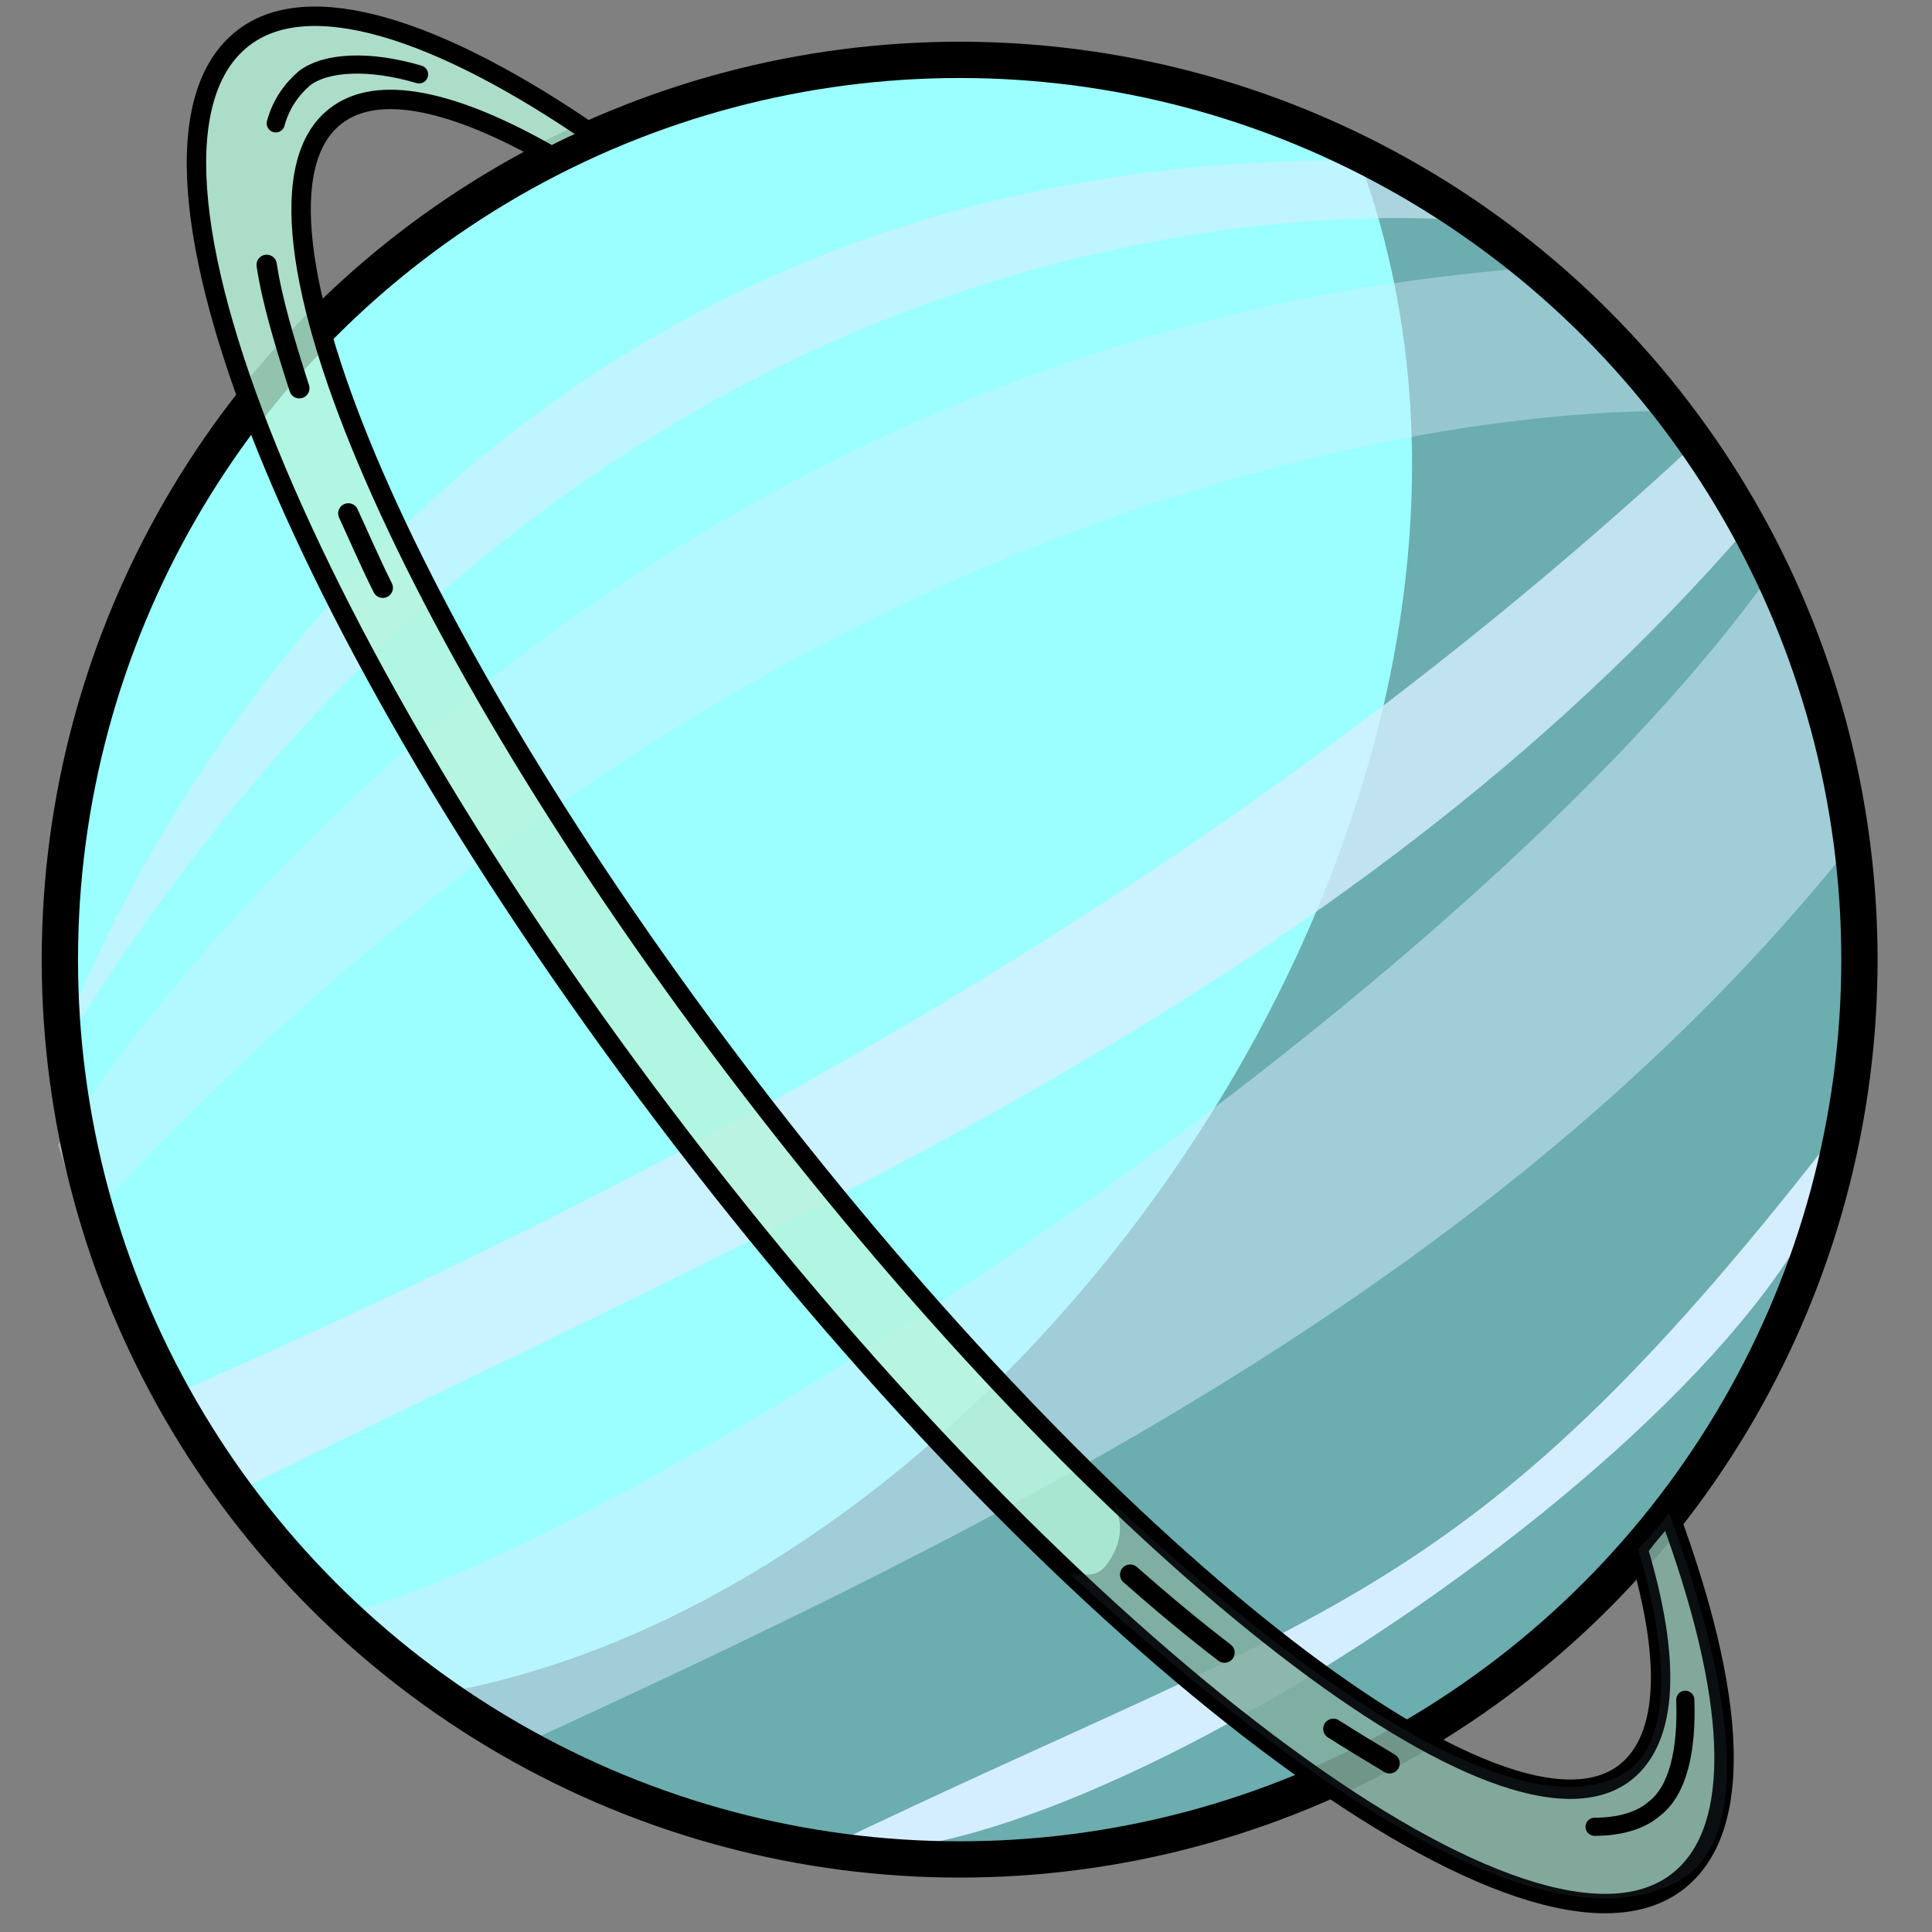 <?xml version="1.0" encoding="utf-8"?>
<!-- Generator: Adobe Illustrator 24.1.0, SVG Export Plug-In . SVG Version: 6.00 Build 0)  -->
<svg version="1.1" id="Layer_1" xmlns="http://www.w3.org/2000/svg" xmlns:xlink="http://www.w3.org/1999/xlink" x="0px" y="0px"
	 viewBox="0 0 106.5 106.5" style="enable-background:new 0 0 106.5 106.5;" xml:space="preserve">
<rect x="0" y="0" width="106.5" height="106.5" fill="#808080" stroke="none"/>
<style type="text/css">
	.st0{fill:#9BFFFF;}
	.st1{opacity:0.4;fill:#263238;enable-background:new    ;}
	.st2{fill:#D5EEFF;}
	.st3{opacity:0.5;fill:#D5EEFF;enable-background:new    ;}
	.st4{opacity:0.8;fill:#D5EEFF;enable-background:new    ;}
	.st5{opacity:0.4;fill:#D5EEFF;enable-background:new    ;}
	.st6{opacity:0.6;fill:#D5EEFF;enable-background:new    ;}
	.st7{fill:none;stroke:#000000;stroke-width:2;stroke-miterlimit:10;}
	.st8{fill:#B7F3DA;fill-opacity:0.8;stroke:#000000;stroke-width:1.07;stroke-linecap:round;stroke-linejoin:round;}
	.st9{opacity:0.31;fill:#263238;enable-background:new    ;}
	.st10{fill:none;stroke:#000000;stroke-linecap:round;stroke-linejoin:round;}
	.st11{fill:none;stroke:#000000;stroke-width:1.12;stroke-linecap:round;stroke-linejoin:round;}
</style>
<path class="st0" d="M52.9,3.2c27.4,0,49.6,22.2,49.6,49.6s-22.2,49.6-49.6,49.6C27.9,102.5,7.2,84,3.8,60c-0.3-2.3-0.5-4.7-0.5-7.1
	C3.3,25.5,25.5,3.2,52.9,3.2z"/>
<path class="st1" d="M74.7,8.2c13.3,34.6-18,79.3-50.2,85.1c9.4,6,19.2,9.3,28.4,9c30.1-1,50.9-23.5,49.6-49.6
	C101.4,31.8,92.5,18,74.7,8.2z"/>
<path class="st2" d="M45.4,101.9c28.3-13.6,35.7-13.4,56.3-40.1C100.4,76.8,59.6,104.3,45.4,101.9z"/>
<path class="st3" d="M18.9,89c15.7-4,61.8-33.6,78.8-57.5l4.4,15c-19,23.8-46.4,37.3-73.4,49.7L18.9,89z"/>
<path class="st4" d="M9.5,76.9c30.6-13.4,59.1-29.4,84-52.5l2.9,4.6C73.9,55,42.8,67.4,12.9,82.3L9.5,76.9z"/>
<path class="st5" d="M3.2,63.1c0,0,27-44.7,82.1-48.4l8.2,8c0,0-45.1-3.1-88.9,44.8L3.2,63.1z"/>
<path class="st6" d="M2.9,58.7c0,0,16.5-51.8,74.4-49.8l5,3.4C82.3,12.3,34.9,5.5,2.9,58.7z"/>
<circle class="st7" cx="52.9" cy="52.9" r="49.6"/>
<path class="st8" d="M90.3,85.4c1.8,6,1.7,10.4-0.7,12.3c-6.5,5.1-27.7-11.3-47.3-36.5S12,11.4,18.5,6.4c2.3-1.8,6.5-0.9,11.9,2.2
	c0.8-0.4,1.6-0.8,2.4-1.1c-8.7-6-15.8-8.2-19.4-5.4c-8,6.2,3.3,33.9,25.2,62c21.8,28,46,45.8,53.9,39.6c3.7-2.9,3.2-10.3-0.5-20.3
	C91.4,84,90.8,84.7,90.3,85.4z"/>
<path class="st9" d="M92.5,103.7c4.1-2.2,3.2-10.3-0.5-20.3c-0.5,0.7-1.1,1.4-1.7,2c1.8,6,1.8,10.7-0.7,12.3
	c-4.7,3-15-2.5-28.1-14.7c-0.7-0.6,0.9,0.6-0.1,2.6c-0.8,1.6-1.4,1.1-2.4,1.2C76,102.2,86.6,106.9,92.5,103.7z"/>
<path class="st10" d="M15.2,6.8c0.3-1.1,0.9-1.9,1.6-2.5c1.2-0.9,3.6-1,6.3-0.2"/>
<path class="st11" d="M16.5,21.4c-0.8-2.5-1.5-4.8-1.8-6.8"/>
<path class="st11" d="M21.1,32.4c-0.7-1.4-1.3-2.8-1.9-4.1"/>
<path class="st11" d="M67.5,91.1c-1.7-1.3-3.5-2.8-5.2-4.3"/>
<path class="st11" d="M76.6,97.2c-1-0.6-2-1.2-3.1-1.9"/>
<path class="st10" d="M92.9,93.7c0.1,2.8-0.4,5-1.7,6c-0.8,0.7-2,1-3.3,1"/>
</svg>
